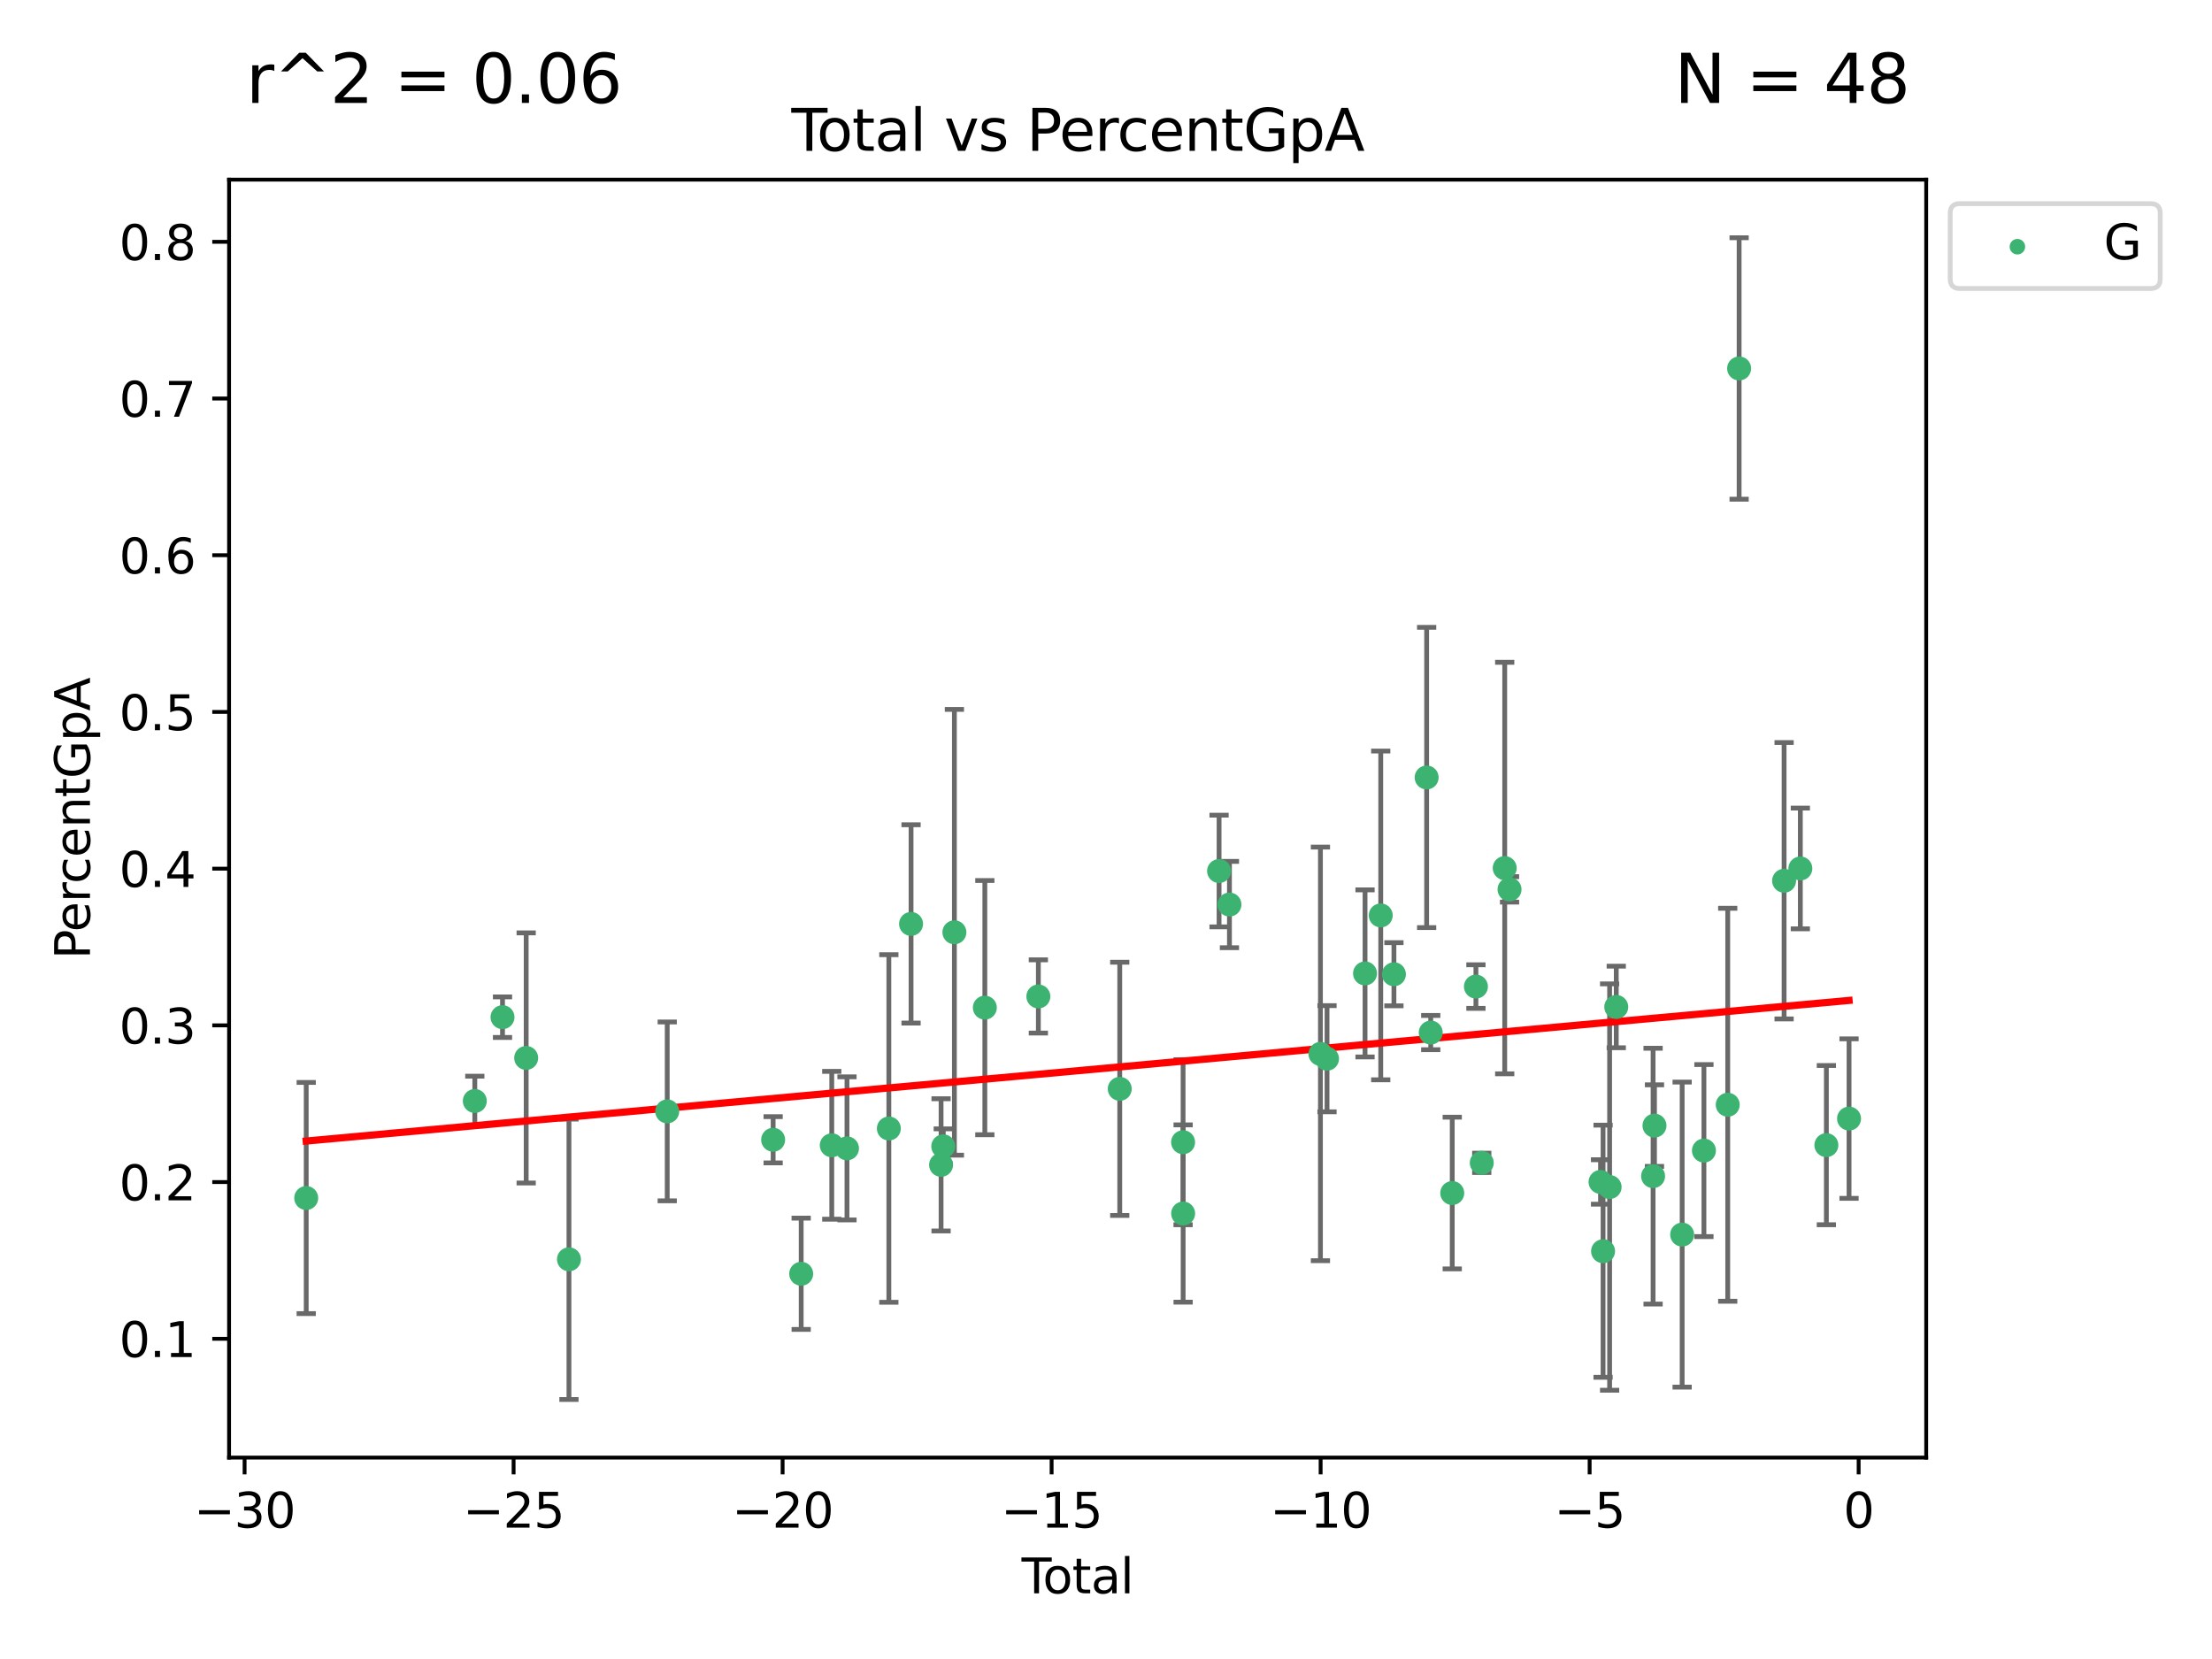<?xml version="1.0" encoding="utf-8" standalone="no"?>
<!DOCTYPE svg PUBLIC "-//W3C//DTD SVG 1.1//EN"
  "http://www.w3.org/Graphics/SVG/1.1/DTD/svg11.dtd">
<svg xmlns:xlink="http://www.w3.org/1999/xlink" width="460.8pt" height="345.6pt" viewBox="0 0 460.8 345.6" xmlns="http://www.w3.org/2000/svg" version="1.1">
 <defs>
  <style type="text/css">*{stroke-linejoin: round; stroke-linecap: butt}</style>
 </defs>
 <g id="figure_1">
  <g id="patch_1">
   <path d="M 0 345.6 
L 460.8 345.6 
L 460.8 0 
L 0 0 
z
" style="fill: #ffffff"/>
  </g>
  <g id="axes_1">
   <g id="patch_2">
    <path d="M 47.72 303.64 
L 401.26 303.64 
L 401.26 37.423 
L 47.72 37.423 
z
" style="fill: #ffffff"/>
   </g>
   <g id="PathCollection_1">
    <defs>
     <path id="m424e6ab4fc" d="M 0 1.118 
C 0.297 1.118 0.581 1 0.791 0.791 
C 1 0.581 1.118 0.297 1.118 0 
C 1.118 -0.297 1 -0.581 0.791 -0.791 
C 0.581 -1 0.297 -1.118 0 -1.118 
C -0.297 -1.118 -0.581 -1 -0.791 -0.791 
C -1 -0.581 -1.118 -0.297 -1.118 0 
C -1.118 0.297 -1 0.581 -0.791 0.791 
C -0.581 1 -0.297 1.118 0 1.118 
z
" style="stroke: #3cb371"/>
    </defs>
    <g clip-path="url(#p9ca9123ed4)">
     <use xlink:href="#m424e6ab4fc" x="63.79" y="249.567" style="fill: #3cb371; stroke: #3cb371"/>
     <use xlink:href="#m424e6ab4fc" x="98.911" y="229.354" style="fill: #3cb371; stroke: #3cb371"/>
     <use xlink:href="#m424e6ab4fc" x="104.682" y="211.895" style="fill: #3cb371; stroke: #3cb371"/>
     <use xlink:href="#m424e6ab4fc" x="109.613" y="220.388" style="fill: #3cb371; stroke: #3cb371"/>
     <use xlink:href="#m424e6ab4fc" x="118.525" y="262.337" style="fill: #3cb371; stroke: #3cb371"/>
     <use xlink:href="#m424e6ab4fc" x="138.996" y="231.523" style="fill: #3cb371; stroke: #3cb371"/>
     <use xlink:href="#m424e6ab4fc" x="161.06" y="237.433" style="fill: #3cb371; stroke: #3cb371"/>
     <use xlink:href="#m424e6ab4fc" x="166.901" y="265.351" style="fill: #3cb371; stroke: #3cb371"/>
     <use xlink:href="#m424e6ab4fc" x="173.272" y="238.583" style="fill: #3cb371; stroke: #3cb371"/>
     <use xlink:href="#m424e6ab4fc" x="176.442" y="239.228" style="fill: #3cb371; stroke: #3cb371"/>
     <use xlink:href="#m424e6ab4fc" x="185.165" y="235.086" style="fill: #3cb371; stroke: #3cb371"/>
     <use xlink:href="#m424e6ab4fc" x="189.79" y="192.467" style="fill: #3cb371; stroke: #3cb371"/>
     <use xlink:href="#m424e6ab4fc" x="196.043" y="242.659" style="fill: #3cb371; stroke: #3cb371"/>
     <use xlink:href="#m424e6ab4fc" x="196.501" y="238.802" style="fill: #3cb371; stroke: #3cb371"/>
     <use xlink:href="#m424e6ab4fc" x="198.818" y="194.213" style="fill: #3cb371; stroke: #3cb371"/>
     <use xlink:href="#m424e6ab4fc" x="205.16" y="209.909" style="fill: #3cb371; stroke: #3cb371"/>
     <use xlink:href="#m424e6ab4fc" x="216.309" y="207.578" style="fill: #3cb371; stroke: #3cb371"/>
     <use xlink:href="#m424e6ab4fc" x="233.263" y="226.826" style="fill: #3cb371; stroke: #3cb371"/>
     <use xlink:href="#m424e6ab4fc" x="246.459" y="237.946" style="fill: #3cb371; stroke: #3cb371"/>
     <use xlink:href="#m424e6ab4fc" x="246.469" y="252.797" style="fill: #3cb371; stroke: #3cb371"/>
     <use xlink:href="#m424e6ab4fc" x="253.955" y="181.45" style="fill: #3cb371; stroke: #3cb371"/>
     <use xlink:href="#m424e6ab4fc" x="256.116" y="188.432" style="fill: #3cb371; stroke: #3cb371"/>
     <use xlink:href="#m424e6ab4fc" x="275.07" y="219.546" style="fill: #3cb371; stroke: #3cb371"/>
     <use xlink:href="#m424e6ab4fc" x="276.443" y="220.552" style="fill: #3cb371; stroke: #3cb371"/>
     <use xlink:href="#m424e6ab4fc" x="284.362" y="202.782" style="fill: #3cb371; stroke: #3cb371"/>
     <use xlink:href="#m424e6ab4fc" x="287.632" y="190.698" style="fill: #3cb371; stroke: #3cb371"/>
     <use xlink:href="#m424e6ab4fc" x="290.381" y="202.953" style="fill: #3cb371; stroke: #3cb371"/>
     <use xlink:href="#m424e6ab4fc" x="297.195" y="161.961" style="fill: #3cb371; stroke: #3cb371"/>
     <use xlink:href="#m424e6ab4fc" x="298.048" y="215.103" style="fill: #3cb371; stroke: #3cb371"/>
     <use xlink:href="#m424e6ab4fc" x="302.528" y="248.531" style="fill: #3cb371; stroke: #3cb371"/>
     <use xlink:href="#m424e6ab4fc" x="307.462" y="205.522" style="fill: #3cb371; stroke: #3cb371"/>
     <use xlink:href="#m424e6ab4fc" x="308.678" y="242.239" style="fill: #3cb371; stroke: #3cb371"/>
     <use xlink:href="#m424e6ab4fc" x="313.459" y="180.834" style="fill: #3cb371; stroke: #3cb371"/>
     <use xlink:href="#m424e6ab4fc" x="314.464" y="185.276" style="fill: #3cb371; stroke: #3cb371"/>
     <use xlink:href="#m424e6ab4fc" x="333.421" y="246.221" style="fill: #3cb371; stroke: #3cb371"/>
     <use xlink:href="#m424e6ab4fc" x="333.95" y="260.652" style="fill: #3cb371; stroke: #3cb371"/>
     <use xlink:href="#m424e6ab4fc" x="335.311" y="247.281" style="fill: #3cb371; stroke: #3cb371"/>
     <use xlink:href="#m424e6ab4fc" x="336.697" y="209.765" style="fill: #3cb371; stroke: #3cb371"/>
     <use xlink:href="#m424e6ab4fc" x="344.369" y="245.014" style="fill: #3cb371; stroke: #3cb371"/>
     <use xlink:href="#m424e6ab4fc" x="344.659" y="234.487" style="fill: #3cb371; stroke: #3cb371"/>
     <use xlink:href="#m424e6ab4fc" x="350.422" y="257.189" style="fill: #3cb371; stroke: #3cb371"/>
     <use xlink:href="#m424e6ab4fc" x="354.96" y="239.685" style="fill: #3cb371; stroke: #3cb371"/>
     <use xlink:href="#m424e6ab4fc" x="359.918" y="230.141" style="fill: #3cb371; stroke: #3cb371"/>
     <use xlink:href="#m424e6ab4fc" x="362.291" y="76.758" style="fill: #3cb371; stroke: #3cb371"/>
     <use xlink:href="#m424e6ab4fc" x="371.659" y="183.476" style="fill: #3cb371; stroke: #3cb371"/>
     <use xlink:href="#m424e6ab4fc" x="375.044" y="180.917" style="fill: #3cb371; stroke: #3cb371"/>
     <use xlink:href="#m424e6ab4fc" x="380.466" y="238.55" style="fill: #3cb371; stroke: #3cb371"/>
     <use xlink:href="#m424e6ab4fc" x="385.19" y="233.023" style="fill: #3cb371; stroke: #3cb371"/>
    </g>
   </g>
   <g id="matplotlib.axis_1">
    <g id="xtick_1">
     <g id="line2d_1">
      <defs>
       <path id="m6bcaea6cf4" d="M 0 0 
L 0 3.5 
" style="stroke: #000000; stroke-width: 0.8"/>
      </defs>
      <g>
       <use xlink:href="#m6bcaea6cf4" x="50.953" y="303.64" style="stroke: #000000; stroke-width: 0.8"/>
      </g>
     </g>
     <g id="text_1">
      <!-- −30 -->
      <g transform="translate(40.4 318.238) scale(0.1 -0.1)">
       <defs>
        <path id="DejaVuSans-2212" d="M 678 2272 
L 4684 2272 
L 4684 1741 
L 678 1741 
L 678 2272 
z
" transform="scale(0.016)"/>
        <path id="DejaVuSans-33" d="M 2597 2516 
Q 3050 2419 3304 2112 
Q 3559 1806 3559 1356 
Q 3559 666 3084 287 
Q 2609 -91 1734 -91 
Q 1441 -91 1130 -33 
Q 819 25 488 141 
L 488 750 
Q 750 597 1062 519 
Q 1375 441 1716 441 
Q 2309 441 2620 675 
Q 2931 909 2931 1356 
Q 2931 1769 2642 2001 
Q 2353 2234 1838 2234 
L 1294 2234 
L 1294 2753 
L 1863 2753 
Q 2328 2753 2575 2939 
Q 2822 3125 2822 3475 
Q 2822 3834 2567 4026 
Q 2313 4219 1838 4219 
Q 1578 4219 1281 4162 
Q 984 4106 628 3988 
L 628 4550 
Q 988 4650 1302 4700 
Q 1616 4750 1894 4750 
Q 2613 4750 3031 4423 
Q 3450 4097 3450 3541 
Q 3450 3153 3228 2886 
Q 3006 2619 2597 2516 
z
" transform="scale(0.016)"/>
        <path id="DejaVuSans-30" d="M 2034 4250 
Q 1547 4250 1301 3770 
Q 1056 3291 1056 2328 
Q 1056 1369 1301 889 
Q 1547 409 2034 409 
Q 2525 409 2770 889 
Q 3016 1369 3016 2328 
Q 3016 3291 2770 3770 
Q 2525 4250 2034 4250 
z
M 2034 4750 
Q 2819 4750 3233 4129 
Q 3647 3509 3647 2328 
Q 3647 1150 3233 529 
Q 2819 -91 2034 -91 
Q 1250 -91 836 529 
Q 422 1150 422 2328 
Q 422 3509 836 4129 
Q 1250 4750 2034 4750 
z
" transform="scale(0.016)"/>
       </defs>
       <use xlink:href="#DejaVuSans-2212"/>
       <use xlink:href="#DejaVuSans-33" x="83.789"/>
       <use xlink:href="#DejaVuSans-30" x="147.412"/>
      </g>
     </g>
    </g>
    <g id="xtick_2">
     <g id="line2d_2">
      <g>
       <use xlink:href="#m6bcaea6cf4" x="106.992" y="303.64" style="stroke: #000000; stroke-width: 0.8"/>
      </g>
     </g>
     <g id="text_2">
      <!-- −25 -->
      <g transform="translate(96.439 318.238) scale(0.1 -0.1)">
       <defs>
        <path id="DejaVuSans-32" d="M 1228 531 
L 3431 531 
L 3431 0 
L 469 0 
L 469 531 
Q 828 903 1448 1529 
Q 2069 2156 2228 2338 
Q 2531 2678 2651 2914 
Q 2772 3150 2772 3378 
Q 2772 3750 2511 3984 
Q 2250 4219 1831 4219 
Q 1534 4219 1204 4116 
Q 875 4013 500 3803 
L 500 4441 
Q 881 4594 1212 4672 
Q 1544 4750 1819 4750 
Q 2544 4750 2975 4387 
Q 3406 4025 3406 3419 
Q 3406 3131 3298 2873 
Q 3191 2616 2906 2266 
Q 2828 2175 2409 1742 
Q 1991 1309 1228 531 
z
" transform="scale(0.016)"/>
        <path id="DejaVuSans-35" d="M 691 4666 
L 3169 4666 
L 3169 4134 
L 1269 4134 
L 1269 2991 
Q 1406 3038 1543 3061 
Q 1681 3084 1819 3084 
Q 2600 3084 3056 2656 
Q 3513 2228 3513 1497 
Q 3513 744 3044 326 
Q 2575 -91 1722 -91 
Q 1428 -91 1123 -41 
Q 819 9 494 109 
L 494 744 
Q 775 591 1075 516 
Q 1375 441 1709 441 
Q 2250 441 2565 725 
Q 2881 1009 2881 1497 
Q 2881 1984 2565 2268 
Q 2250 2553 1709 2553 
Q 1456 2553 1204 2497 
Q 953 2441 691 2322 
L 691 4666 
z
" transform="scale(0.016)"/>
       </defs>
       <use xlink:href="#DejaVuSans-2212"/>
       <use xlink:href="#DejaVuSans-32" x="83.789"/>
       <use xlink:href="#DejaVuSans-35" x="147.412"/>
      </g>
     </g>
    </g>
    <g id="xtick_3">
     <g id="line2d_3">
      <g>
       <use xlink:href="#m6bcaea6cf4" x="163.031" y="303.64" style="stroke: #000000; stroke-width: 0.8"/>
      </g>
     </g>
     <g id="text_3">
      <!-- −20 -->
      <g transform="translate(152.479 318.238) scale(0.1 -0.1)">
       <use xlink:href="#DejaVuSans-2212"/>
       <use xlink:href="#DejaVuSans-32" x="83.789"/>
       <use xlink:href="#DejaVuSans-30" x="147.412"/>
      </g>
     </g>
    </g>
    <g id="xtick_4">
     <g id="line2d_4">
      <g>
       <use xlink:href="#m6bcaea6cf4" x="219.07" y="303.64" style="stroke: #000000; stroke-width: 0.8"/>
      </g>
     </g>
     <g id="text_4">
      <!-- −15 -->
      <g transform="translate(208.518 318.238) scale(0.1 -0.1)">
       <defs>
        <path id="DejaVuSans-31" d="M 794 531 
L 1825 531 
L 1825 4091 
L 703 3866 
L 703 4441 
L 1819 4666 
L 2450 4666 
L 2450 531 
L 3481 531 
L 3481 0 
L 794 0 
L 794 531 
z
" transform="scale(0.016)"/>
       </defs>
       <use xlink:href="#DejaVuSans-2212"/>
       <use xlink:href="#DejaVuSans-31" x="83.789"/>
       <use xlink:href="#DejaVuSans-35" x="147.412"/>
      </g>
     </g>
    </g>
    <g id="xtick_5">
     <g id="line2d_5">
      <g>
       <use xlink:href="#m6bcaea6cf4" x="275.11" y="303.64" style="stroke: #000000; stroke-width: 0.8"/>
      </g>
     </g>
     <g id="text_5">
      <!-- −10 -->
      <g transform="translate(264.557 318.238) scale(0.1 -0.1)">
       <use xlink:href="#DejaVuSans-2212"/>
       <use xlink:href="#DejaVuSans-31" x="83.789"/>
       <use xlink:href="#DejaVuSans-30" x="147.412"/>
      </g>
     </g>
    </g>
    <g id="xtick_6">
     <g id="line2d_6">
      <g>
       <use xlink:href="#m6bcaea6cf4" x="331.149" y="303.64" style="stroke: #000000; stroke-width: 0.8"/>
      </g>
     </g>
     <g id="text_6">
      <!-- −5 -->
      <g transform="translate(323.778 318.238) scale(0.1 -0.1)">
       <use xlink:href="#DejaVuSans-2212"/>
       <use xlink:href="#DejaVuSans-35" x="83.789"/>
      </g>
     </g>
    </g>
    <g id="xtick_7">
     <g id="line2d_7">
      <g>
       <use xlink:href="#m6bcaea6cf4" x="387.188" y="303.64" style="stroke: #000000; stroke-width: 0.8"/>
      </g>
     </g>
     <g id="text_7">
      <!-- 0 -->
      <g transform="translate(384.007 318.238) scale(0.1 -0.1)">
       <use xlink:href="#DejaVuSans-30"/>
      </g>
     </g>
    </g>
    <g id="text_8">
     <!-- Total -->
     <g transform="translate(212.813 331.917) scale(0.1 -0.1)">
      <defs>
       <path id="DejaVuSans-54" d="M -19 4666 
L 3928 4666 
L 3928 4134 
L 2272 4134 
L 2272 0 
L 1638 0 
L 1638 4134 
L -19 4134 
L -19 4666 
z
" transform="scale(0.016)"/>
       <path id="DejaVuSans-6f" d="M 1959 3097 
Q 1497 3097 1228 2736 
Q 959 2375 959 1747 
Q 959 1119 1226 758 
Q 1494 397 1959 397 
Q 2419 397 2687 759 
Q 2956 1122 2956 1747 
Q 2956 2369 2687 2733 
Q 2419 3097 1959 3097 
z
M 1959 3584 
Q 2709 3584 3137 3096 
Q 3566 2609 3566 1747 
Q 3566 888 3137 398 
Q 2709 -91 1959 -91 
Q 1206 -91 779 398 
Q 353 888 353 1747 
Q 353 2609 779 3096 
Q 1206 3584 1959 3584 
z
" transform="scale(0.016)"/>
       <path id="DejaVuSans-74" d="M 1172 4494 
L 1172 3500 
L 2356 3500 
L 2356 3053 
L 1172 3053 
L 1172 1153 
Q 1172 725 1289 603 
Q 1406 481 1766 481 
L 2356 481 
L 2356 0 
L 1766 0 
Q 1100 0 847 248 
Q 594 497 594 1153 
L 594 3053 
L 172 3053 
L 172 3500 
L 594 3500 
L 594 4494 
L 1172 4494 
z
" transform="scale(0.016)"/>
       <path id="DejaVuSans-61" d="M 2194 1759 
Q 1497 1759 1228 1600 
Q 959 1441 959 1056 
Q 959 750 1161 570 
Q 1363 391 1709 391 
Q 2188 391 2477 730 
Q 2766 1069 2766 1631 
L 2766 1759 
L 2194 1759 
z
M 3341 1997 
L 3341 0 
L 2766 0 
L 2766 531 
Q 2569 213 2275 61 
Q 1981 -91 1556 -91 
Q 1019 -91 701 211 
Q 384 513 384 1019 
Q 384 1609 779 1909 
Q 1175 2209 1959 2209 
L 2766 2209 
L 2766 2266 
Q 2766 2663 2505 2880 
Q 2244 3097 1772 3097 
Q 1472 3097 1187 3025 
Q 903 2953 641 2809 
L 641 3341 
Q 956 3463 1253 3523 
Q 1550 3584 1831 3584 
Q 2591 3584 2966 3190 
Q 3341 2797 3341 1997 
z
" transform="scale(0.016)"/>
       <path id="DejaVuSans-6c" d="M 603 4863 
L 1178 4863 
L 1178 0 
L 603 0 
L 603 4863 
z
" transform="scale(0.016)"/>
      </defs>
      <use xlink:href="#DejaVuSans-54"/>
      <use xlink:href="#DejaVuSans-6f" x="44.084"/>
      <use xlink:href="#DejaVuSans-74" x="105.266"/>
      <use xlink:href="#DejaVuSans-61" x="144.475"/>
      <use xlink:href="#DejaVuSans-6c" x="205.754"/>
     </g>
    </g>
   </g>
   <g id="matplotlib.axis_2">
    <g id="ytick_1">
     <g id="line2d_8">
      <defs>
       <path id="mb20dd00c2e" d="M 0 0 
L -3.5 0 
" style="stroke: #000000; stroke-width: 0.8"/>
      </defs>
      <g>
       <use xlink:href="#mb20dd00c2e" x="47.72" y="278.895" style="stroke: #000000; stroke-width: 0.8"/>
      </g>
     </g>
     <g id="text_9">
      <!-- 0.1 -->
      <g transform="translate(24.817 282.695) scale(0.1 -0.1)">
       <defs>
        <path id="DejaVuSans-2e" d="M 684 794 
L 1344 794 
L 1344 0 
L 684 0 
L 684 794 
z
" transform="scale(0.016)"/>
       </defs>
       <use xlink:href="#DejaVuSans-30"/>
       <use xlink:href="#DejaVuSans-2e" x="63.623"/>
       <use xlink:href="#DejaVuSans-31" x="95.41"/>
      </g>
     </g>
    </g>
    <g id="ytick_2">
     <g id="line2d_9">
      <g>
       <use xlink:href="#mb20dd00c2e" x="47.72" y="246.249" style="stroke: #000000; stroke-width: 0.8"/>
      </g>
     </g>
     <g id="text_10">
      <!-- 0.2 -->
      <g transform="translate(24.817 250.049) scale(0.1 -0.1)">
       <use xlink:href="#DejaVuSans-30"/>
       <use xlink:href="#DejaVuSans-2e" x="63.623"/>
       <use xlink:href="#DejaVuSans-32" x="95.41"/>
      </g>
     </g>
    </g>
    <g id="ytick_3">
     <g id="line2d_10">
      <g>
       <use xlink:href="#mb20dd00c2e" x="47.72" y="213.603" style="stroke: #000000; stroke-width: 0.8"/>
      </g>
     </g>
     <g id="text_11">
      <!-- 0.3 -->
      <g transform="translate(24.817 217.402) scale(0.1 -0.1)">
       <use xlink:href="#DejaVuSans-30"/>
       <use xlink:href="#DejaVuSans-2e" x="63.623"/>
       <use xlink:href="#DejaVuSans-33" x="95.41"/>
      </g>
     </g>
    </g>
    <g id="ytick_4">
     <g id="line2d_11">
      <g>
       <use xlink:href="#mb20dd00c2e" x="47.72" y="180.957" style="stroke: #000000; stroke-width: 0.8"/>
      </g>
     </g>
     <g id="text_12">
      <!-- 0.4 -->
      <g transform="translate(24.817 184.756) scale(0.1 -0.1)">
       <defs>
        <path id="DejaVuSans-34" d="M 2419 4116 
L 825 1625 
L 2419 1625 
L 2419 4116 
z
M 2253 4666 
L 3047 4666 
L 3047 1625 
L 3713 1625 
L 3713 1100 
L 3047 1100 
L 3047 0 
L 2419 0 
L 2419 1100 
L 313 1100 
L 313 1709 
L 2253 4666 
z
" transform="scale(0.016)"/>
       </defs>
       <use xlink:href="#DejaVuSans-30"/>
       <use xlink:href="#DejaVuSans-2e" x="63.623"/>
       <use xlink:href="#DejaVuSans-34" x="95.41"/>
      </g>
     </g>
    </g>
    <g id="ytick_5">
     <g id="line2d_12">
      <g>
       <use xlink:href="#mb20dd00c2e" x="47.72" y="148.311" style="stroke: #000000; stroke-width: 0.8"/>
      </g>
     </g>
     <g id="text_13">
      <!-- 0.5 -->
      <g transform="translate(24.817 152.11) scale(0.1 -0.1)">
       <use xlink:href="#DejaVuSans-30"/>
       <use xlink:href="#DejaVuSans-2e" x="63.623"/>
       <use xlink:href="#DejaVuSans-35" x="95.41"/>
      </g>
     </g>
    </g>
    <g id="ytick_6">
     <g id="line2d_13">
      <g>
       <use xlink:href="#mb20dd00c2e" x="47.72" y="115.665" style="stroke: #000000; stroke-width: 0.8"/>
      </g>
     </g>
     <g id="text_14">
      <!-- 0.6 -->
      <g transform="translate(24.817 119.464) scale(0.1 -0.1)">
       <defs>
        <path id="DejaVuSans-36" d="M 2113 2584 
Q 1688 2584 1439 2293 
Q 1191 2003 1191 1497 
Q 1191 994 1439 701 
Q 1688 409 2113 409 
Q 2538 409 2786 701 
Q 3034 994 3034 1497 
Q 3034 2003 2786 2293 
Q 2538 2584 2113 2584 
z
M 3366 4563 
L 3366 3988 
Q 3128 4100 2886 4159 
Q 2644 4219 2406 4219 
Q 1781 4219 1451 3797 
Q 1122 3375 1075 2522 
Q 1259 2794 1537 2939 
Q 1816 3084 2150 3084 
Q 2853 3084 3261 2657 
Q 3669 2231 3669 1497 
Q 3669 778 3244 343 
Q 2819 -91 2113 -91 
Q 1303 -91 875 529 
Q 447 1150 447 2328 
Q 447 3434 972 4092 
Q 1497 4750 2381 4750 
Q 2619 4750 2861 4703 
Q 3103 4656 3366 4563 
z
" transform="scale(0.016)"/>
       </defs>
       <use xlink:href="#DejaVuSans-30"/>
       <use xlink:href="#DejaVuSans-2e" x="63.623"/>
       <use xlink:href="#DejaVuSans-36" x="95.41"/>
      </g>
     </g>
    </g>
    <g id="ytick_7">
     <g id="line2d_14">
      <g>
       <use xlink:href="#mb20dd00c2e" x="47.72" y="83.018" style="stroke: #000000; stroke-width: 0.8"/>
      </g>
     </g>
     <g id="text_15">
      <!-- 0.7 -->
      <g transform="translate(24.817 86.818) scale(0.1 -0.1)">
       <defs>
        <path id="DejaVuSans-37" d="M 525 4666 
L 3525 4666 
L 3525 4397 
L 1831 0 
L 1172 0 
L 2766 4134 
L 525 4134 
L 525 4666 
z
" transform="scale(0.016)"/>
       </defs>
       <use xlink:href="#DejaVuSans-30"/>
       <use xlink:href="#DejaVuSans-2e" x="63.623"/>
       <use xlink:href="#DejaVuSans-37" x="95.41"/>
      </g>
     </g>
    </g>
    <g id="ytick_8">
     <g id="line2d_15">
      <g>
       <use xlink:href="#mb20dd00c2e" x="47.72" y="50.372" style="stroke: #000000; stroke-width: 0.8"/>
      </g>
     </g>
     <g id="text_16">
      <!-- 0.8 -->
      <g transform="translate(24.817 54.171) scale(0.1 -0.1)">
       <defs>
        <path id="DejaVuSans-38" d="M 2034 2216 
Q 1584 2216 1326 1975 
Q 1069 1734 1069 1313 
Q 1069 891 1326 650 
Q 1584 409 2034 409 
Q 2484 409 2743 651 
Q 3003 894 3003 1313 
Q 3003 1734 2745 1975 
Q 2488 2216 2034 2216 
z
M 1403 2484 
Q 997 2584 770 2862 
Q 544 3141 544 3541 
Q 544 4100 942 4425 
Q 1341 4750 2034 4750 
Q 2731 4750 3128 4425 
Q 3525 4100 3525 3541 
Q 3525 3141 3298 2862 
Q 3072 2584 2669 2484 
Q 3125 2378 3379 2068 
Q 3634 1759 3634 1313 
Q 3634 634 3220 271 
Q 2806 -91 2034 -91 
Q 1263 -91 848 271 
Q 434 634 434 1313 
Q 434 1759 690 2068 
Q 947 2378 1403 2484 
z
M 1172 3481 
Q 1172 3119 1398 2916 
Q 1625 2713 2034 2713 
Q 2441 2713 2670 2916 
Q 2900 3119 2900 3481 
Q 2900 3844 2670 4047 
Q 2441 4250 2034 4250 
Q 1625 4250 1398 4047 
Q 1172 3844 1172 3481 
z
" transform="scale(0.016)"/>
       </defs>
       <use xlink:href="#DejaVuSans-30"/>
       <use xlink:href="#DejaVuSans-2e" x="63.623"/>
       <use xlink:href="#DejaVuSans-38" x="95.41"/>
      </g>
     </g>
    </g>
    <g id="text_17">
     <!-- PercentGpA -->
     <g transform="translate(18.737 199.808) rotate(-90) scale(0.1 -0.1)">
      <defs>
       <path id="DejaVuSans-50" d="M 1259 4147 
L 1259 2394 
L 2053 2394 
Q 2494 2394 2734 2622 
Q 2975 2850 2975 3272 
Q 2975 3691 2734 3919 
Q 2494 4147 2053 4147 
L 1259 4147 
z
M 628 4666 
L 2053 4666 
Q 2838 4666 3239 4311 
Q 3641 3956 3641 3272 
Q 3641 2581 3239 2228 
Q 2838 1875 2053 1875 
L 1259 1875 
L 1259 0 
L 628 0 
L 628 4666 
z
" transform="scale(0.016)"/>
       <path id="DejaVuSans-65" d="M 3597 1894 
L 3597 1613 
L 953 1613 
Q 991 1019 1311 708 
Q 1631 397 2203 397 
Q 2534 397 2845 478 
Q 3156 559 3463 722 
L 3463 178 
Q 3153 47 2828 -22 
Q 2503 -91 2169 -91 
Q 1331 -91 842 396 
Q 353 884 353 1716 
Q 353 2575 817 3079 
Q 1281 3584 2069 3584 
Q 2775 3584 3186 3129 
Q 3597 2675 3597 1894 
z
M 3022 2063 
Q 3016 2534 2758 2815 
Q 2500 3097 2075 3097 
Q 1594 3097 1305 2825 
Q 1016 2553 972 2059 
L 3022 2063 
z
" transform="scale(0.016)"/>
       <path id="DejaVuSans-72" d="M 2631 2963 
Q 2534 3019 2420 3045 
Q 2306 3072 2169 3072 
Q 1681 3072 1420 2755 
Q 1159 2438 1159 1844 
L 1159 0 
L 581 0 
L 581 3500 
L 1159 3500 
L 1159 2956 
Q 1341 3275 1631 3429 
Q 1922 3584 2338 3584 
Q 2397 3584 2469 3576 
Q 2541 3569 2628 3553 
L 2631 2963 
z
" transform="scale(0.016)"/>
       <path id="DejaVuSans-63" d="M 3122 3366 
L 3122 2828 
Q 2878 2963 2633 3030 
Q 2388 3097 2138 3097 
Q 1578 3097 1268 2742 
Q 959 2388 959 1747 
Q 959 1106 1268 751 
Q 1578 397 2138 397 
Q 2388 397 2633 464 
Q 2878 531 3122 666 
L 3122 134 
Q 2881 22 2623 -34 
Q 2366 -91 2075 -91 
Q 1284 -91 818 406 
Q 353 903 353 1747 
Q 353 2603 823 3093 
Q 1294 3584 2113 3584 
Q 2378 3584 2631 3529 
Q 2884 3475 3122 3366 
z
" transform="scale(0.016)"/>
       <path id="DejaVuSans-6e" d="M 3513 2113 
L 3513 0 
L 2938 0 
L 2938 2094 
Q 2938 2591 2744 2837 
Q 2550 3084 2163 3084 
Q 1697 3084 1428 2787 
Q 1159 2491 1159 1978 
L 1159 0 
L 581 0 
L 581 3500 
L 1159 3500 
L 1159 2956 
Q 1366 3272 1645 3428 
Q 1925 3584 2291 3584 
Q 2894 3584 3203 3211 
Q 3513 2838 3513 2113 
z
" transform="scale(0.016)"/>
       <path id="DejaVuSans-47" d="M 3809 666 
L 3809 1919 
L 2778 1919 
L 2778 2438 
L 4434 2438 
L 4434 434 
Q 4069 175 3628 42 
Q 3188 -91 2688 -91 
Q 1594 -91 976 548 
Q 359 1188 359 2328 
Q 359 3472 976 4111 
Q 1594 4750 2688 4750 
Q 3144 4750 3555 4637 
Q 3966 4525 4313 4306 
L 4313 3634 
Q 3963 3931 3569 4081 
Q 3175 4231 2741 4231 
Q 1884 4231 1454 3753 
Q 1025 3275 1025 2328 
Q 1025 1384 1454 906 
Q 1884 428 2741 428 
Q 3075 428 3337 486 
Q 3600 544 3809 666 
z
" transform="scale(0.016)"/>
       <path id="DejaVuSans-70" d="M 1159 525 
L 1159 -1331 
L 581 -1331 
L 581 3500 
L 1159 3500 
L 1159 2969 
Q 1341 3281 1617 3432 
Q 1894 3584 2278 3584 
Q 2916 3584 3314 3078 
Q 3713 2572 3713 1747 
Q 3713 922 3314 415 
Q 2916 -91 2278 -91 
Q 1894 -91 1617 61 
Q 1341 213 1159 525 
z
M 3116 1747 
Q 3116 2381 2855 2742 
Q 2594 3103 2138 3103 
Q 1681 3103 1420 2742 
Q 1159 2381 1159 1747 
Q 1159 1113 1420 752 
Q 1681 391 2138 391 
Q 2594 391 2855 752 
Q 3116 1113 3116 1747 
z
" transform="scale(0.016)"/>
       <path id="DejaVuSans-41" d="M 2188 4044 
L 1331 1722 
L 3047 1722 
L 2188 4044 
z
M 1831 4666 
L 2547 4666 
L 4325 0 
L 3669 0 
L 3244 1197 
L 1141 1197 
L 716 0 
L 50 0 
L 1831 4666 
z
" transform="scale(0.016)"/>
      </defs>
      <use xlink:href="#DejaVuSans-50"/>
      <use xlink:href="#DejaVuSans-65" x="56.678"/>
      <use xlink:href="#DejaVuSans-72" x="118.201"/>
      <use xlink:href="#DejaVuSans-63" x="157.064"/>
      <use xlink:href="#DejaVuSans-65" x="212.045"/>
      <use xlink:href="#DejaVuSans-6e" x="273.568"/>
      <use xlink:href="#DejaVuSans-74" x="336.947"/>
      <use xlink:href="#DejaVuSans-47" x="376.156"/>
      <use xlink:href="#DejaVuSans-70" x="453.646"/>
      <use xlink:href="#DejaVuSans-41" x="517.123"/>
     </g>
    </g>
   </g>
   <g id="LineCollection_1">
    <path d="M 63.79 273.646 
L 63.79 225.488 
" clip-path="url(#p9ca9123ed4)" style="fill: none; stroke: #696969"/>
    <path d="M 98.911 234.521 
L 98.911 224.187 
" clip-path="url(#p9ca9123ed4)" style="fill: none; stroke: #696969"/>
    <path d="M 104.682 216.12 
L 104.682 207.67 
" clip-path="url(#p9ca9123ed4)" style="fill: none; stroke: #696969"/>
    <path d="M 109.613 246.44 
L 109.613 194.336 
" clip-path="url(#p9ca9123ed4)" style="fill: none; stroke: #696969"/>
    <path d="M 118.525 291.539 
L 118.525 233.135 
" clip-path="url(#p9ca9123ed4)" style="fill: none; stroke: #696969"/>
    <path d="M 138.996 250.151 
L 138.996 212.895 
" clip-path="url(#p9ca9123ed4)" style="fill: none; stroke: #696969"/>
    <path d="M 161.06 242.251 
L 161.06 232.614 
" clip-path="url(#p9ca9123ed4)" style="fill: none; stroke: #696969"/>
    <path d="M 166.901 276.944 
L 166.901 253.758 
" clip-path="url(#p9ca9123ed4)" style="fill: none; stroke: #696969"/>
    <path d="M 173.272 253.98 
L 173.272 223.186 
" clip-path="url(#p9ca9123ed4)" style="fill: none; stroke: #696969"/>
    <path d="M 176.442 254.132 
L 176.442 224.325 
" clip-path="url(#p9ca9123ed4)" style="fill: none; stroke: #696969"/>
    <path d="M 185.165 271.291 
L 185.165 198.88 
" clip-path="url(#p9ca9123ed4)" style="fill: none; stroke: #696969"/>
    <path d="M 189.79 213.122 
L 189.79 171.812 
" clip-path="url(#p9ca9123ed4)" style="fill: none; stroke: #696969"/>
    <path d="M 196.043 256.43 
L 196.043 228.888 
" clip-path="url(#p9ca9123ed4)" style="fill: none; stroke: #696969"/>
    <path d="M 196.501 242.445 
L 196.501 235.158 
" clip-path="url(#p9ca9123ed4)" style="fill: none; stroke: #696969"/>
    <path d="M 198.818 240.644 
L 198.818 147.782 
" clip-path="url(#p9ca9123ed4)" style="fill: none; stroke: #696969"/>
    <path d="M 205.16 236.386 
L 205.16 183.432 
" clip-path="url(#p9ca9123ed4)" style="fill: none; stroke: #696969"/>
    <path d="M 216.309 215.209 
L 216.309 199.948 
" clip-path="url(#p9ca9123ed4)" style="fill: none; stroke: #696969"/>
    <path d="M 233.263 253.204 
L 233.263 200.449 
" clip-path="url(#p9ca9123ed4)" style="fill: none; stroke: #696969"/>
    <path d="M 246.459 255.136 
L 246.459 220.755 
" clip-path="url(#p9ca9123ed4)" style="fill: none; stroke: #696969"/>
    <path d="M 246.469 271.26 
L 246.469 234.334 
" clip-path="url(#p9ca9123ed4)" style="fill: none; stroke: #696969"/>
    <path d="M 253.955 193.087 
L 253.955 169.814 
" clip-path="url(#p9ca9123ed4)" style="fill: none; stroke: #696969"/>
    <path d="M 256.116 197.423 
L 256.116 179.442 
" clip-path="url(#p9ca9123ed4)" style="fill: none; stroke: #696969"/>
    <path d="M 275.07 262.627 
L 275.07 176.464 
" clip-path="url(#p9ca9123ed4)" style="fill: none; stroke: #696969"/>
    <path d="M 276.443 231.612 
L 276.443 209.491 
" clip-path="url(#p9ca9123ed4)" style="fill: none; stroke: #696969"/>
    <path d="M 284.362 220.186 
L 284.362 185.378 
" clip-path="url(#p9ca9123ed4)" style="fill: none; stroke: #696969"/>
    <path d="M 287.632 224.943 
L 287.632 156.453 
" clip-path="url(#p9ca9123ed4)" style="fill: none; stroke: #696969"/>
    <path d="M 290.381 209.53 
L 290.381 196.376 
" clip-path="url(#p9ca9123ed4)" style="fill: none; stroke: #696969"/>
    <path d="M 297.195 193.234 
L 297.195 130.687 
" clip-path="url(#p9ca9123ed4)" style="fill: none; stroke: #696969"/>
    <path d="M 298.048 218.67 
L 298.048 211.536 
" clip-path="url(#p9ca9123ed4)" style="fill: none; stroke: #696969"/>
    <path d="M 302.528 264.331 
L 302.528 232.731 
" clip-path="url(#p9ca9123ed4)" style="fill: none; stroke: #696969"/>
    <path d="M 307.462 210.063 
L 307.462 200.982 
" clip-path="url(#p9ca9123ed4)" style="fill: none; stroke: #696969"/>
    <path d="M 308.678 244.247 
L 308.678 240.231 
" clip-path="url(#p9ca9123ed4)" style="fill: none; stroke: #696969"/>
    <path d="M 313.459 223.699 
L 313.459 137.97 
" clip-path="url(#p9ca9123ed4)" style="fill: none; stroke: #696969"/>
    <path d="M 314.464 187.925 
L 314.464 182.626 
" clip-path="url(#p9ca9123ed4)" style="fill: none; stroke: #696969"/>
    <path d="M 333.421 250.85 
L 333.421 241.593 
" clip-path="url(#p9ca9123ed4)" style="fill: none; stroke: #696969"/>
    <path d="M 333.95 286.914 
L 333.95 234.39 
" clip-path="url(#p9ca9123ed4)" style="fill: none; stroke: #696969"/>
    <path d="M 335.311 289.607 
L 335.311 204.954 
" clip-path="url(#p9ca9123ed4)" style="fill: none; stroke: #696969"/>
    <path d="M 336.697 218.263 
L 336.697 201.267 
" clip-path="url(#p9ca9123ed4)" style="fill: none; stroke: #696969"/>
    <path d="M 344.369 271.658 
L 344.369 218.37 
" clip-path="url(#p9ca9123ed4)" style="fill: none; stroke: #696969"/>
    <path d="M 344.659 242.985 
L 344.659 225.99 
" clip-path="url(#p9ca9123ed4)" style="fill: none; stroke: #696969"/>
    <path d="M 350.422 288.963 
L 350.422 225.415 
" clip-path="url(#p9ca9123ed4)" style="fill: none; stroke: #696969"/>
    <path d="M 354.96 257.604 
L 354.96 221.765 
" clip-path="url(#p9ca9123ed4)" style="fill: none; stroke: #696969"/>
    <path d="M 359.918 271.074 
L 359.918 189.209 
" clip-path="url(#p9ca9123ed4)" style="fill: none; stroke: #696969"/>
    <path d="M 362.291 103.992 
L 362.291 49.524 
" clip-path="url(#p9ca9123ed4)" style="fill: none; stroke: #696969"/>
    <path d="M 371.659 212.263 
L 371.659 154.689 
" clip-path="url(#p9ca9123ed4)" style="fill: none; stroke: #696969"/>
    <path d="M 375.044 193.495 
L 375.044 168.338 
" clip-path="url(#p9ca9123ed4)" style="fill: none; stroke: #696969"/>
    <path d="M 380.466 255.134 
L 380.466 221.967 
" clip-path="url(#p9ca9123ed4)" style="fill: none; stroke: #696969"/>
    <path d="M 385.19 249.636 
L 385.19 216.409 
" clip-path="url(#p9ca9123ed4)" style="fill: none; stroke: #696969"/>
   </g>
   <g id="line2d_16">
    <defs>
     <path id="mf1b13453e2" d="M 2 0 
L -2 -0 
" style="stroke: #696969"/>
    </defs>
    <g clip-path="url(#p9ca9123ed4)">
     <use xlink:href="#mf1b13453e2" x="63.79" y="273.646" style="fill: #696969; stroke: #696969"/>
     <use xlink:href="#mf1b13453e2" x="98.911" y="234.521" style="fill: #696969; stroke: #696969"/>
     <use xlink:href="#mf1b13453e2" x="104.682" y="216.12" style="fill: #696969; stroke: #696969"/>
     <use xlink:href="#mf1b13453e2" x="109.613" y="246.44" style="fill: #696969; stroke: #696969"/>
     <use xlink:href="#mf1b13453e2" x="118.525" y="291.539" style="fill: #696969; stroke: #696969"/>
     <use xlink:href="#mf1b13453e2" x="138.996" y="250.151" style="fill: #696969; stroke: #696969"/>
     <use xlink:href="#mf1b13453e2" x="161.06" y="242.251" style="fill: #696969; stroke: #696969"/>
     <use xlink:href="#mf1b13453e2" x="166.901" y="276.944" style="fill: #696969; stroke: #696969"/>
     <use xlink:href="#mf1b13453e2" x="173.272" y="253.98" style="fill: #696969; stroke: #696969"/>
     <use xlink:href="#mf1b13453e2" x="176.442" y="254.132" style="fill: #696969; stroke: #696969"/>
     <use xlink:href="#mf1b13453e2" x="185.165" y="271.291" style="fill: #696969; stroke: #696969"/>
     <use xlink:href="#mf1b13453e2" x="189.79" y="213.122" style="fill: #696969; stroke: #696969"/>
     <use xlink:href="#mf1b13453e2" x="196.043" y="256.43" style="fill: #696969; stroke: #696969"/>
     <use xlink:href="#mf1b13453e2" x="196.501" y="242.445" style="fill: #696969; stroke: #696969"/>
     <use xlink:href="#mf1b13453e2" x="198.818" y="240.644" style="fill: #696969; stroke: #696969"/>
     <use xlink:href="#mf1b13453e2" x="205.16" y="236.386" style="fill: #696969; stroke: #696969"/>
     <use xlink:href="#mf1b13453e2" x="216.309" y="215.209" style="fill: #696969; stroke: #696969"/>
     <use xlink:href="#mf1b13453e2" x="233.263" y="253.204" style="fill: #696969; stroke: #696969"/>
     <use xlink:href="#mf1b13453e2" x="246.459" y="255.136" style="fill: #696969; stroke: #696969"/>
     <use xlink:href="#mf1b13453e2" x="246.469" y="271.26" style="fill: #696969; stroke: #696969"/>
     <use xlink:href="#mf1b13453e2" x="253.955" y="193.087" style="fill: #696969; stroke: #696969"/>
     <use xlink:href="#mf1b13453e2" x="256.116" y="197.423" style="fill: #696969; stroke: #696969"/>
     <use xlink:href="#mf1b13453e2" x="275.07" y="262.627" style="fill: #696969; stroke: #696969"/>
     <use xlink:href="#mf1b13453e2" x="276.443" y="231.612" style="fill: #696969; stroke: #696969"/>
     <use xlink:href="#mf1b13453e2" x="284.362" y="220.186" style="fill: #696969; stroke: #696969"/>
     <use xlink:href="#mf1b13453e2" x="287.632" y="224.943" style="fill: #696969; stroke: #696969"/>
     <use xlink:href="#mf1b13453e2" x="290.381" y="209.53" style="fill: #696969; stroke: #696969"/>
     <use xlink:href="#mf1b13453e2" x="297.195" y="193.234" style="fill: #696969; stroke: #696969"/>
     <use xlink:href="#mf1b13453e2" x="298.048" y="218.67" style="fill: #696969; stroke: #696969"/>
     <use xlink:href="#mf1b13453e2" x="302.528" y="264.331" style="fill: #696969; stroke: #696969"/>
     <use xlink:href="#mf1b13453e2" x="307.462" y="210.063" style="fill: #696969; stroke: #696969"/>
     <use xlink:href="#mf1b13453e2" x="308.678" y="244.247" style="fill: #696969; stroke: #696969"/>
     <use xlink:href="#mf1b13453e2" x="313.459" y="223.699" style="fill: #696969; stroke: #696969"/>
     <use xlink:href="#mf1b13453e2" x="314.464" y="187.925" style="fill: #696969; stroke: #696969"/>
     <use xlink:href="#mf1b13453e2" x="333.421" y="250.85" style="fill: #696969; stroke: #696969"/>
     <use xlink:href="#mf1b13453e2" x="333.95" y="286.914" style="fill: #696969; stroke: #696969"/>
     <use xlink:href="#mf1b13453e2" x="335.311" y="289.607" style="fill: #696969; stroke: #696969"/>
     <use xlink:href="#mf1b13453e2" x="336.697" y="218.263" style="fill: #696969; stroke: #696969"/>
     <use xlink:href="#mf1b13453e2" x="344.369" y="271.658" style="fill: #696969; stroke: #696969"/>
     <use xlink:href="#mf1b13453e2" x="344.659" y="242.985" style="fill: #696969; stroke: #696969"/>
     <use xlink:href="#mf1b13453e2" x="350.422" y="288.963" style="fill: #696969; stroke: #696969"/>
     <use xlink:href="#mf1b13453e2" x="354.96" y="257.604" style="fill: #696969; stroke: #696969"/>
     <use xlink:href="#mf1b13453e2" x="359.918" y="271.074" style="fill: #696969; stroke: #696969"/>
     <use xlink:href="#mf1b13453e2" x="362.291" y="103.992" style="fill: #696969; stroke: #696969"/>
     <use xlink:href="#mf1b13453e2" x="371.659" y="212.263" style="fill: #696969; stroke: #696969"/>
     <use xlink:href="#mf1b13453e2" x="375.044" y="193.495" style="fill: #696969; stroke: #696969"/>
     <use xlink:href="#mf1b13453e2" x="380.466" y="255.134" style="fill: #696969; stroke: #696969"/>
     <use xlink:href="#mf1b13453e2" x="385.19" y="249.636" style="fill: #696969; stroke: #696969"/>
    </g>
   </g>
   <g id="line2d_17">
    <g clip-path="url(#p9ca9123ed4)">
     <use xlink:href="#mf1b13453e2" x="63.79" y="225.488" style="fill: #696969; stroke: #696969"/>
     <use xlink:href="#mf1b13453e2" x="98.911" y="224.187" style="fill: #696969; stroke: #696969"/>
     <use xlink:href="#mf1b13453e2" x="104.682" y="207.67" style="fill: #696969; stroke: #696969"/>
     <use xlink:href="#mf1b13453e2" x="109.613" y="194.336" style="fill: #696969; stroke: #696969"/>
     <use xlink:href="#mf1b13453e2" x="118.525" y="233.135" style="fill: #696969; stroke: #696969"/>
     <use xlink:href="#mf1b13453e2" x="138.996" y="212.895" style="fill: #696969; stroke: #696969"/>
     <use xlink:href="#mf1b13453e2" x="161.06" y="232.614" style="fill: #696969; stroke: #696969"/>
     <use xlink:href="#mf1b13453e2" x="166.901" y="253.758" style="fill: #696969; stroke: #696969"/>
     <use xlink:href="#mf1b13453e2" x="173.272" y="223.186" style="fill: #696969; stroke: #696969"/>
     <use xlink:href="#mf1b13453e2" x="176.442" y="224.325" style="fill: #696969; stroke: #696969"/>
     <use xlink:href="#mf1b13453e2" x="185.165" y="198.88" style="fill: #696969; stroke: #696969"/>
     <use xlink:href="#mf1b13453e2" x="189.79" y="171.812" style="fill: #696969; stroke: #696969"/>
     <use xlink:href="#mf1b13453e2" x="196.043" y="228.888" style="fill: #696969; stroke: #696969"/>
     <use xlink:href="#mf1b13453e2" x="196.501" y="235.158" style="fill: #696969; stroke: #696969"/>
     <use xlink:href="#mf1b13453e2" x="198.818" y="147.782" style="fill: #696969; stroke: #696969"/>
     <use xlink:href="#mf1b13453e2" x="205.16" y="183.432" style="fill: #696969; stroke: #696969"/>
     <use xlink:href="#mf1b13453e2" x="216.309" y="199.948" style="fill: #696969; stroke: #696969"/>
     <use xlink:href="#mf1b13453e2" x="233.263" y="200.449" style="fill: #696969; stroke: #696969"/>
     <use xlink:href="#mf1b13453e2" x="246.459" y="220.755" style="fill: #696969; stroke: #696969"/>
     <use xlink:href="#mf1b13453e2" x="246.469" y="234.334" style="fill: #696969; stroke: #696969"/>
     <use xlink:href="#mf1b13453e2" x="253.955" y="169.814" style="fill: #696969; stroke: #696969"/>
     <use xlink:href="#mf1b13453e2" x="256.116" y="179.442" style="fill: #696969; stroke: #696969"/>
     <use xlink:href="#mf1b13453e2" x="275.07" y="176.464" style="fill: #696969; stroke: #696969"/>
     <use xlink:href="#mf1b13453e2" x="276.443" y="209.491" style="fill: #696969; stroke: #696969"/>
     <use xlink:href="#mf1b13453e2" x="284.362" y="185.378" style="fill: #696969; stroke: #696969"/>
     <use xlink:href="#mf1b13453e2" x="287.632" y="156.453" style="fill: #696969; stroke: #696969"/>
     <use xlink:href="#mf1b13453e2" x="290.381" y="196.376" style="fill: #696969; stroke: #696969"/>
     <use xlink:href="#mf1b13453e2" x="297.195" y="130.687" style="fill: #696969; stroke: #696969"/>
     <use xlink:href="#mf1b13453e2" x="298.048" y="211.536" style="fill: #696969; stroke: #696969"/>
     <use xlink:href="#mf1b13453e2" x="302.528" y="232.731" style="fill: #696969; stroke: #696969"/>
     <use xlink:href="#mf1b13453e2" x="307.462" y="200.982" style="fill: #696969; stroke: #696969"/>
     <use xlink:href="#mf1b13453e2" x="308.678" y="240.231" style="fill: #696969; stroke: #696969"/>
     <use xlink:href="#mf1b13453e2" x="313.459" y="137.97" style="fill: #696969; stroke: #696969"/>
     <use xlink:href="#mf1b13453e2" x="314.464" y="182.626" style="fill: #696969; stroke: #696969"/>
     <use xlink:href="#mf1b13453e2" x="333.421" y="241.593" style="fill: #696969; stroke: #696969"/>
     <use xlink:href="#mf1b13453e2" x="333.95" y="234.39" style="fill: #696969; stroke: #696969"/>
     <use xlink:href="#mf1b13453e2" x="335.311" y="204.954" style="fill: #696969; stroke: #696969"/>
     <use xlink:href="#mf1b13453e2" x="336.697" y="201.267" style="fill: #696969; stroke: #696969"/>
     <use xlink:href="#mf1b13453e2" x="344.369" y="218.37" style="fill: #696969; stroke: #696969"/>
     <use xlink:href="#mf1b13453e2" x="344.659" y="225.99" style="fill: #696969; stroke: #696969"/>
     <use xlink:href="#mf1b13453e2" x="350.422" y="225.415" style="fill: #696969; stroke: #696969"/>
     <use xlink:href="#mf1b13453e2" x="354.96" y="221.765" style="fill: #696969; stroke: #696969"/>
     <use xlink:href="#mf1b13453e2" x="359.918" y="189.209" style="fill: #696969; stroke: #696969"/>
     <use xlink:href="#mf1b13453e2" x="362.291" y="49.524" style="fill: #696969; stroke: #696969"/>
     <use xlink:href="#mf1b13453e2" x="371.659" y="154.689" style="fill: #696969; stroke: #696969"/>
     <use xlink:href="#mf1b13453e2" x="375.044" y="168.338" style="fill: #696969; stroke: #696969"/>
     <use xlink:href="#mf1b13453e2" x="380.466" y="221.967" style="fill: #696969; stroke: #696969"/>
     <use xlink:href="#mf1b13453e2" x="385.19" y="216.409" style="fill: #696969; stroke: #696969"/>
    </g>
   </g>
   <g id="line2d_18">
    <path d="M 63.79 237.698 
L 98.911 234.497 
L 104.682 233.971 
L 109.613 233.522 
L 118.525 232.71 
L 138.996 230.844 
L 161.06 228.833 
L 166.901 228.301 
L 173.272 227.72 
L 176.442 227.431 
L 185.165 226.636 
L 189.79 226.215 
L 196.043 225.645 
L 196.501 225.603 
L 198.818 225.392 
L 205.16 224.814 
L 216.309 223.798 
L 233.263 222.253 
L 246.459 221.05 
L 246.469 221.05 
L 253.955 220.367 
L 256.116 220.17 
L 275.07 218.443 
L 276.443 218.318 
L 284.362 217.596 
L 287.632 217.298 
L 290.381 217.048 
L 297.195 216.427 
L 298.048 216.349 
L 302.528 215.941 
L 307.462 215.491 
L 308.678 215.38 
L 313.459 214.944 
L 314.464 214.853 
L 333.421 213.125 
L 333.95 213.077 
L 335.311 212.953 
L 336.697 212.826 
L 344.369 212.127 
L 344.659 212.101 
L 350.422 211.576 
L 354.96 211.162 
L 359.918 210.71 
L 362.291 210.494 
L 371.659 209.64 
L 375.044 209.332 
L 380.466 208.838 
L 385.19 208.407 
" clip-path="url(#p9ca9123ed4)" style="fill: none; stroke: #ff0000; stroke-width: 1.5; stroke-linecap: square"/>
   </g>
   <g id="line2d_19">
    <defs>
     <path id="m33fd620d40" d="M 0 2 
C 0.53 2 1.039 1.789 1.414 1.414 
C 1.789 1.039 2 0.53 2 0 
C 2 -0.53 1.789 -1.039 1.414 -1.414 
C 1.039 -1.789 0.53 -2 0 -2 
C -0.53 -2 -1.039 -1.789 -1.414 -1.414 
C -1.789 -1.039 -2 -0.53 -2 0 
C -2 0.53 -1.789 1.039 -1.414 1.414 
C -1.039 1.789 -0.53 2 0 2 
z
" style="stroke: #3cb371"/>
    </defs>
    <g clip-path="url(#p9ca9123ed4)">
     <use xlink:href="#m33fd620d40" x="63.79" y="249.567" style="fill: #3cb371; stroke: #3cb371"/>
     <use xlink:href="#m33fd620d40" x="98.911" y="229.354" style="fill: #3cb371; stroke: #3cb371"/>
     <use xlink:href="#m33fd620d40" x="104.682" y="211.895" style="fill: #3cb371; stroke: #3cb371"/>
     <use xlink:href="#m33fd620d40" x="109.613" y="220.388" style="fill: #3cb371; stroke: #3cb371"/>
     <use xlink:href="#m33fd620d40" x="118.525" y="262.337" style="fill: #3cb371; stroke: #3cb371"/>
     <use xlink:href="#m33fd620d40" x="138.996" y="231.523" style="fill: #3cb371; stroke: #3cb371"/>
     <use xlink:href="#m33fd620d40" x="161.06" y="237.433" style="fill: #3cb371; stroke: #3cb371"/>
     <use xlink:href="#m33fd620d40" x="166.901" y="265.351" style="fill: #3cb371; stroke: #3cb371"/>
     <use xlink:href="#m33fd620d40" x="173.272" y="238.583" style="fill: #3cb371; stroke: #3cb371"/>
     <use xlink:href="#m33fd620d40" x="176.442" y="239.228" style="fill: #3cb371; stroke: #3cb371"/>
     <use xlink:href="#m33fd620d40" x="185.165" y="235.086" style="fill: #3cb371; stroke: #3cb371"/>
     <use xlink:href="#m33fd620d40" x="189.79" y="192.467" style="fill: #3cb371; stroke: #3cb371"/>
     <use xlink:href="#m33fd620d40" x="196.043" y="242.659" style="fill: #3cb371; stroke: #3cb371"/>
     <use xlink:href="#m33fd620d40" x="196.501" y="238.802" style="fill: #3cb371; stroke: #3cb371"/>
     <use xlink:href="#m33fd620d40" x="198.818" y="194.213" style="fill: #3cb371; stroke: #3cb371"/>
     <use xlink:href="#m33fd620d40" x="205.16" y="209.909" style="fill: #3cb371; stroke: #3cb371"/>
     <use xlink:href="#m33fd620d40" x="216.309" y="207.578" style="fill: #3cb371; stroke: #3cb371"/>
     <use xlink:href="#m33fd620d40" x="233.263" y="226.826" style="fill: #3cb371; stroke: #3cb371"/>
     <use xlink:href="#m33fd620d40" x="246.459" y="237.946" style="fill: #3cb371; stroke: #3cb371"/>
     <use xlink:href="#m33fd620d40" x="246.469" y="252.797" style="fill: #3cb371; stroke: #3cb371"/>
     <use xlink:href="#m33fd620d40" x="253.955" y="181.45" style="fill: #3cb371; stroke: #3cb371"/>
     <use xlink:href="#m33fd620d40" x="256.116" y="188.432" style="fill: #3cb371; stroke: #3cb371"/>
     <use xlink:href="#m33fd620d40" x="275.07" y="219.546" style="fill: #3cb371; stroke: #3cb371"/>
     <use xlink:href="#m33fd620d40" x="276.443" y="220.552" style="fill: #3cb371; stroke: #3cb371"/>
     <use xlink:href="#m33fd620d40" x="284.362" y="202.782" style="fill: #3cb371; stroke: #3cb371"/>
     <use xlink:href="#m33fd620d40" x="287.632" y="190.698" style="fill: #3cb371; stroke: #3cb371"/>
     <use xlink:href="#m33fd620d40" x="290.381" y="202.953" style="fill: #3cb371; stroke: #3cb371"/>
     <use xlink:href="#m33fd620d40" x="297.195" y="161.961" style="fill: #3cb371; stroke: #3cb371"/>
     <use xlink:href="#m33fd620d40" x="298.048" y="215.103" style="fill: #3cb371; stroke: #3cb371"/>
     <use xlink:href="#m33fd620d40" x="302.528" y="248.531" style="fill: #3cb371; stroke: #3cb371"/>
     <use xlink:href="#m33fd620d40" x="307.462" y="205.522" style="fill: #3cb371; stroke: #3cb371"/>
     <use xlink:href="#m33fd620d40" x="308.678" y="242.239" style="fill: #3cb371; stroke: #3cb371"/>
     <use xlink:href="#m33fd620d40" x="313.459" y="180.834" style="fill: #3cb371; stroke: #3cb371"/>
     <use xlink:href="#m33fd620d40" x="314.464" y="185.276" style="fill: #3cb371; stroke: #3cb371"/>
     <use xlink:href="#m33fd620d40" x="333.421" y="246.221" style="fill: #3cb371; stroke: #3cb371"/>
     <use xlink:href="#m33fd620d40" x="333.95" y="260.652" style="fill: #3cb371; stroke: #3cb371"/>
     <use xlink:href="#m33fd620d40" x="335.311" y="247.281" style="fill: #3cb371; stroke: #3cb371"/>
     <use xlink:href="#m33fd620d40" x="336.697" y="209.765" style="fill: #3cb371; stroke: #3cb371"/>
     <use xlink:href="#m33fd620d40" x="344.369" y="245.014" style="fill: #3cb371; stroke: #3cb371"/>
     <use xlink:href="#m33fd620d40" x="344.659" y="234.487" style="fill: #3cb371; stroke: #3cb371"/>
     <use xlink:href="#m33fd620d40" x="350.422" y="257.189" style="fill: #3cb371; stroke: #3cb371"/>
     <use xlink:href="#m33fd620d40" x="354.96" y="239.685" style="fill: #3cb371; stroke: #3cb371"/>
     <use xlink:href="#m33fd620d40" x="359.918" y="230.141" style="fill: #3cb371; stroke: #3cb371"/>
     <use xlink:href="#m33fd620d40" x="362.291" y="76.758" style="fill: #3cb371; stroke: #3cb371"/>
     <use xlink:href="#m33fd620d40" x="371.659" y="183.476" style="fill: #3cb371; stroke: #3cb371"/>
     <use xlink:href="#m33fd620d40" x="375.044" y="180.917" style="fill: #3cb371; stroke: #3cb371"/>
     <use xlink:href="#m33fd620d40" x="380.466" y="238.55" style="fill: #3cb371; stroke: #3cb371"/>
     <use xlink:href="#m33fd620d40" x="385.19" y="233.023" style="fill: #3cb371; stroke: #3cb371"/>
    </g>
   </g>
   <g id="patch_3">
    <path d="M 47.72 303.64 
L 47.72 37.423 
" style="fill: none; stroke: #000000; stroke-width: 0.8; stroke-linejoin: miter; stroke-linecap: square"/>
   </g>
   <g id="patch_4">
    <path d="M 401.26 303.64 
L 401.26 37.423 
" style="fill: none; stroke: #000000; stroke-width: 0.8; stroke-linejoin: miter; stroke-linecap: square"/>
   </g>
   <g id="patch_5">
    <path d="M 47.72 303.64 
L 401.26 303.64 
" style="fill: none; stroke: #000000; stroke-width: 0.8; stroke-linejoin: miter; stroke-linecap: square"/>
   </g>
   <g id="patch_6">
    <path d="M 47.72 37.423 
L 401.26 37.423 
" style="fill: none; stroke: #000000; stroke-width: 0.8; stroke-linejoin: miter; stroke-linecap: square"/>
   </g>
   <g id="text_18">
    <!-- N = 48 -->
    <g transform="translate(348.806 21.439) scale(0.14 -0.14)">
     <defs>
      <path id="DejaVuSans-4e" d="M 628 4666 
L 1478 4666 
L 3547 763 
L 3547 4666 
L 4159 4666 
L 4159 0 
L 3309 0 
L 1241 3903 
L 1241 0 
L 628 0 
L 628 4666 
z
" transform="scale(0.016)"/>
      <path id="DejaVuSans-20" transform="scale(0.016)"/>
      <path id="DejaVuSans-3d" d="M 678 2906 
L 4684 2906 
L 4684 2381 
L 678 2381 
L 678 2906 
z
M 678 1631 
L 4684 1631 
L 4684 1100 
L 678 1100 
L 678 1631 
z
" transform="scale(0.016)"/>
     </defs>
     <use xlink:href="#DejaVuSans-4e"/>
     <use xlink:href="#DejaVuSans-20" x="74.805"/>
     <use xlink:href="#DejaVuSans-3d" x="106.592"/>
     <use xlink:href="#DejaVuSans-20" x="190.381"/>
     <use xlink:href="#DejaVuSans-34" x="222.168"/>
     <use xlink:href="#DejaVuSans-38" x="285.791"/>
    </g>
   </g>
   <g id="text_19">
    <!-- r^2 = 0.06 -->
    <g transform="translate(51.255 21.439) scale(0.14 -0.14)">
     <defs>
      <path id="DejaVuSans-5e" d="M 2988 4666 
L 4684 2925 
L 4056 2925 
L 2681 4159 
L 1306 2925 
L 678 2925 
L 2375 4666 
L 2988 4666 
z
" transform="scale(0.016)"/>
     </defs>
     <use xlink:href="#DejaVuSans-72"/>
     <use xlink:href="#DejaVuSans-5e" x="41.113"/>
     <use xlink:href="#DejaVuSans-32" x="124.902"/>
     <use xlink:href="#DejaVuSans-20" x="188.525"/>
     <use xlink:href="#DejaVuSans-3d" x="220.312"/>
     <use xlink:href="#DejaVuSans-20" x="304.102"/>
     <use xlink:href="#DejaVuSans-30" x="335.889"/>
     <use xlink:href="#DejaVuSans-2e" x="399.512"/>
     <use xlink:href="#DejaVuSans-30" x="431.299"/>
     <use xlink:href="#DejaVuSans-36" x="494.922"/>
    </g>
   </g>
   <g id="text_20">
    <!-- Total vs PercentGpA -->
    <g transform="translate(164.856 31.423) scale(0.12 -0.12)">
     <defs>
      <path id="DejaVuSans-76" d="M 191 3500 
L 800 3500 
L 1894 563 
L 2988 3500 
L 3597 3500 
L 2284 0 
L 1503 0 
L 191 3500 
z
" transform="scale(0.016)"/>
      <path id="DejaVuSans-73" d="M 2834 3397 
L 2834 2853 
Q 2591 2978 2328 3040 
Q 2066 3103 1784 3103 
Q 1356 3103 1142 2972 
Q 928 2841 928 2578 
Q 928 2378 1081 2264 
Q 1234 2150 1697 2047 
L 1894 2003 
Q 2506 1872 2764 1633 
Q 3022 1394 3022 966 
Q 3022 478 2636 193 
Q 2250 -91 1575 -91 
Q 1294 -91 989 -36 
Q 684 19 347 128 
L 347 722 
Q 666 556 975 473 
Q 1284 391 1588 391 
Q 1994 391 2212 530 
Q 2431 669 2431 922 
Q 2431 1156 2273 1281 
Q 2116 1406 1581 1522 
L 1381 1569 
Q 847 1681 609 1914 
Q 372 2147 372 2553 
Q 372 3047 722 3315 
Q 1072 3584 1716 3584 
Q 2034 3584 2315 3537 
Q 2597 3491 2834 3397 
z
" transform="scale(0.016)"/>
     </defs>
     <use xlink:href="#DejaVuSans-54"/>
     <use xlink:href="#DejaVuSans-6f" x="44.084"/>
     <use xlink:href="#DejaVuSans-74" x="105.266"/>
     <use xlink:href="#DejaVuSans-61" x="144.475"/>
     <use xlink:href="#DejaVuSans-6c" x="205.754"/>
     <use xlink:href="#DejaVuSans-20" x="233.537"/>
     <use xlink:href="#DejaVuSans-76" x="265.324"/>
     <use xlink:href="#DejaVuSans-73" x="324.504"/>
     <use xlink:href="#DejaVuSans-20" x="376.604"/>
     <use xlink:href="#DejaVuSans-50" x="408.391"/>
     <use xlink:href="#DejaVuSans-65" x="465.068"/>
     <use xlink:href="#DejaVuSans-72" x="526.592"/>
     <use xlink:href="#DejaVuSans-63" x="565.455"/>
     <use xlink:href="#DejaVuSans-65" x="620.436"/>
     <use xlink:href="#DejaVuSans-6e" x="681.959"/>
     <use xlink:href="#DejaVuSans-74" x="745.338"/>
     <use xlink:href="#DejaVuSans-47" x="784.547"/>
     <use xlink:href="#DejaVuSans-70" x="862.037"/>
     <use xlink:href="#DejaVuSans-41" x="925.514"/>
    </g>
   </g>
   <g id="legend_1">
    <g id="patch_7">
     <path d="M 408.26 60.101 
L 448.008 60.101 
Q 450.008 60.101 450.008 58.101 
L 450.008 44.423 
Q 450.008 42.423 448.008 42.423 
L 408.26 42.423 
Q 406.26 42.423 406.26 44.423 
L 406.26 58.101 
Q 406.26 60.101 408.26 60.101 
z
" style="fill: #ffffff; opacity: 0.8; stroke: #cccccc; stroke-linejoin: miter"/>
    </g>
    <g id="PathCollection_2">
     <g>
      <use xlink:href="#m424e6ab4fc" x="420.26" y="51.396" style="fill: #3cb371; stroke: #3cb371"/>
     </g>
    </g>
    <g id="text_21">
     <!-- G -->
     <g transform="translate(438.26 54.021) scale(0.1 -0.1)">
      <use xlink:href="#DejaVuSans-47"/>
     </g>
    </g>
   </g>
  </g>
 </g>
 <defs>
  <clipPath id="p9ca9123ed4">
   <rect x="47.72" y="37.423" width="353.54" height="266.217"/>
  </clipPath>
 </defs>
</svg>
